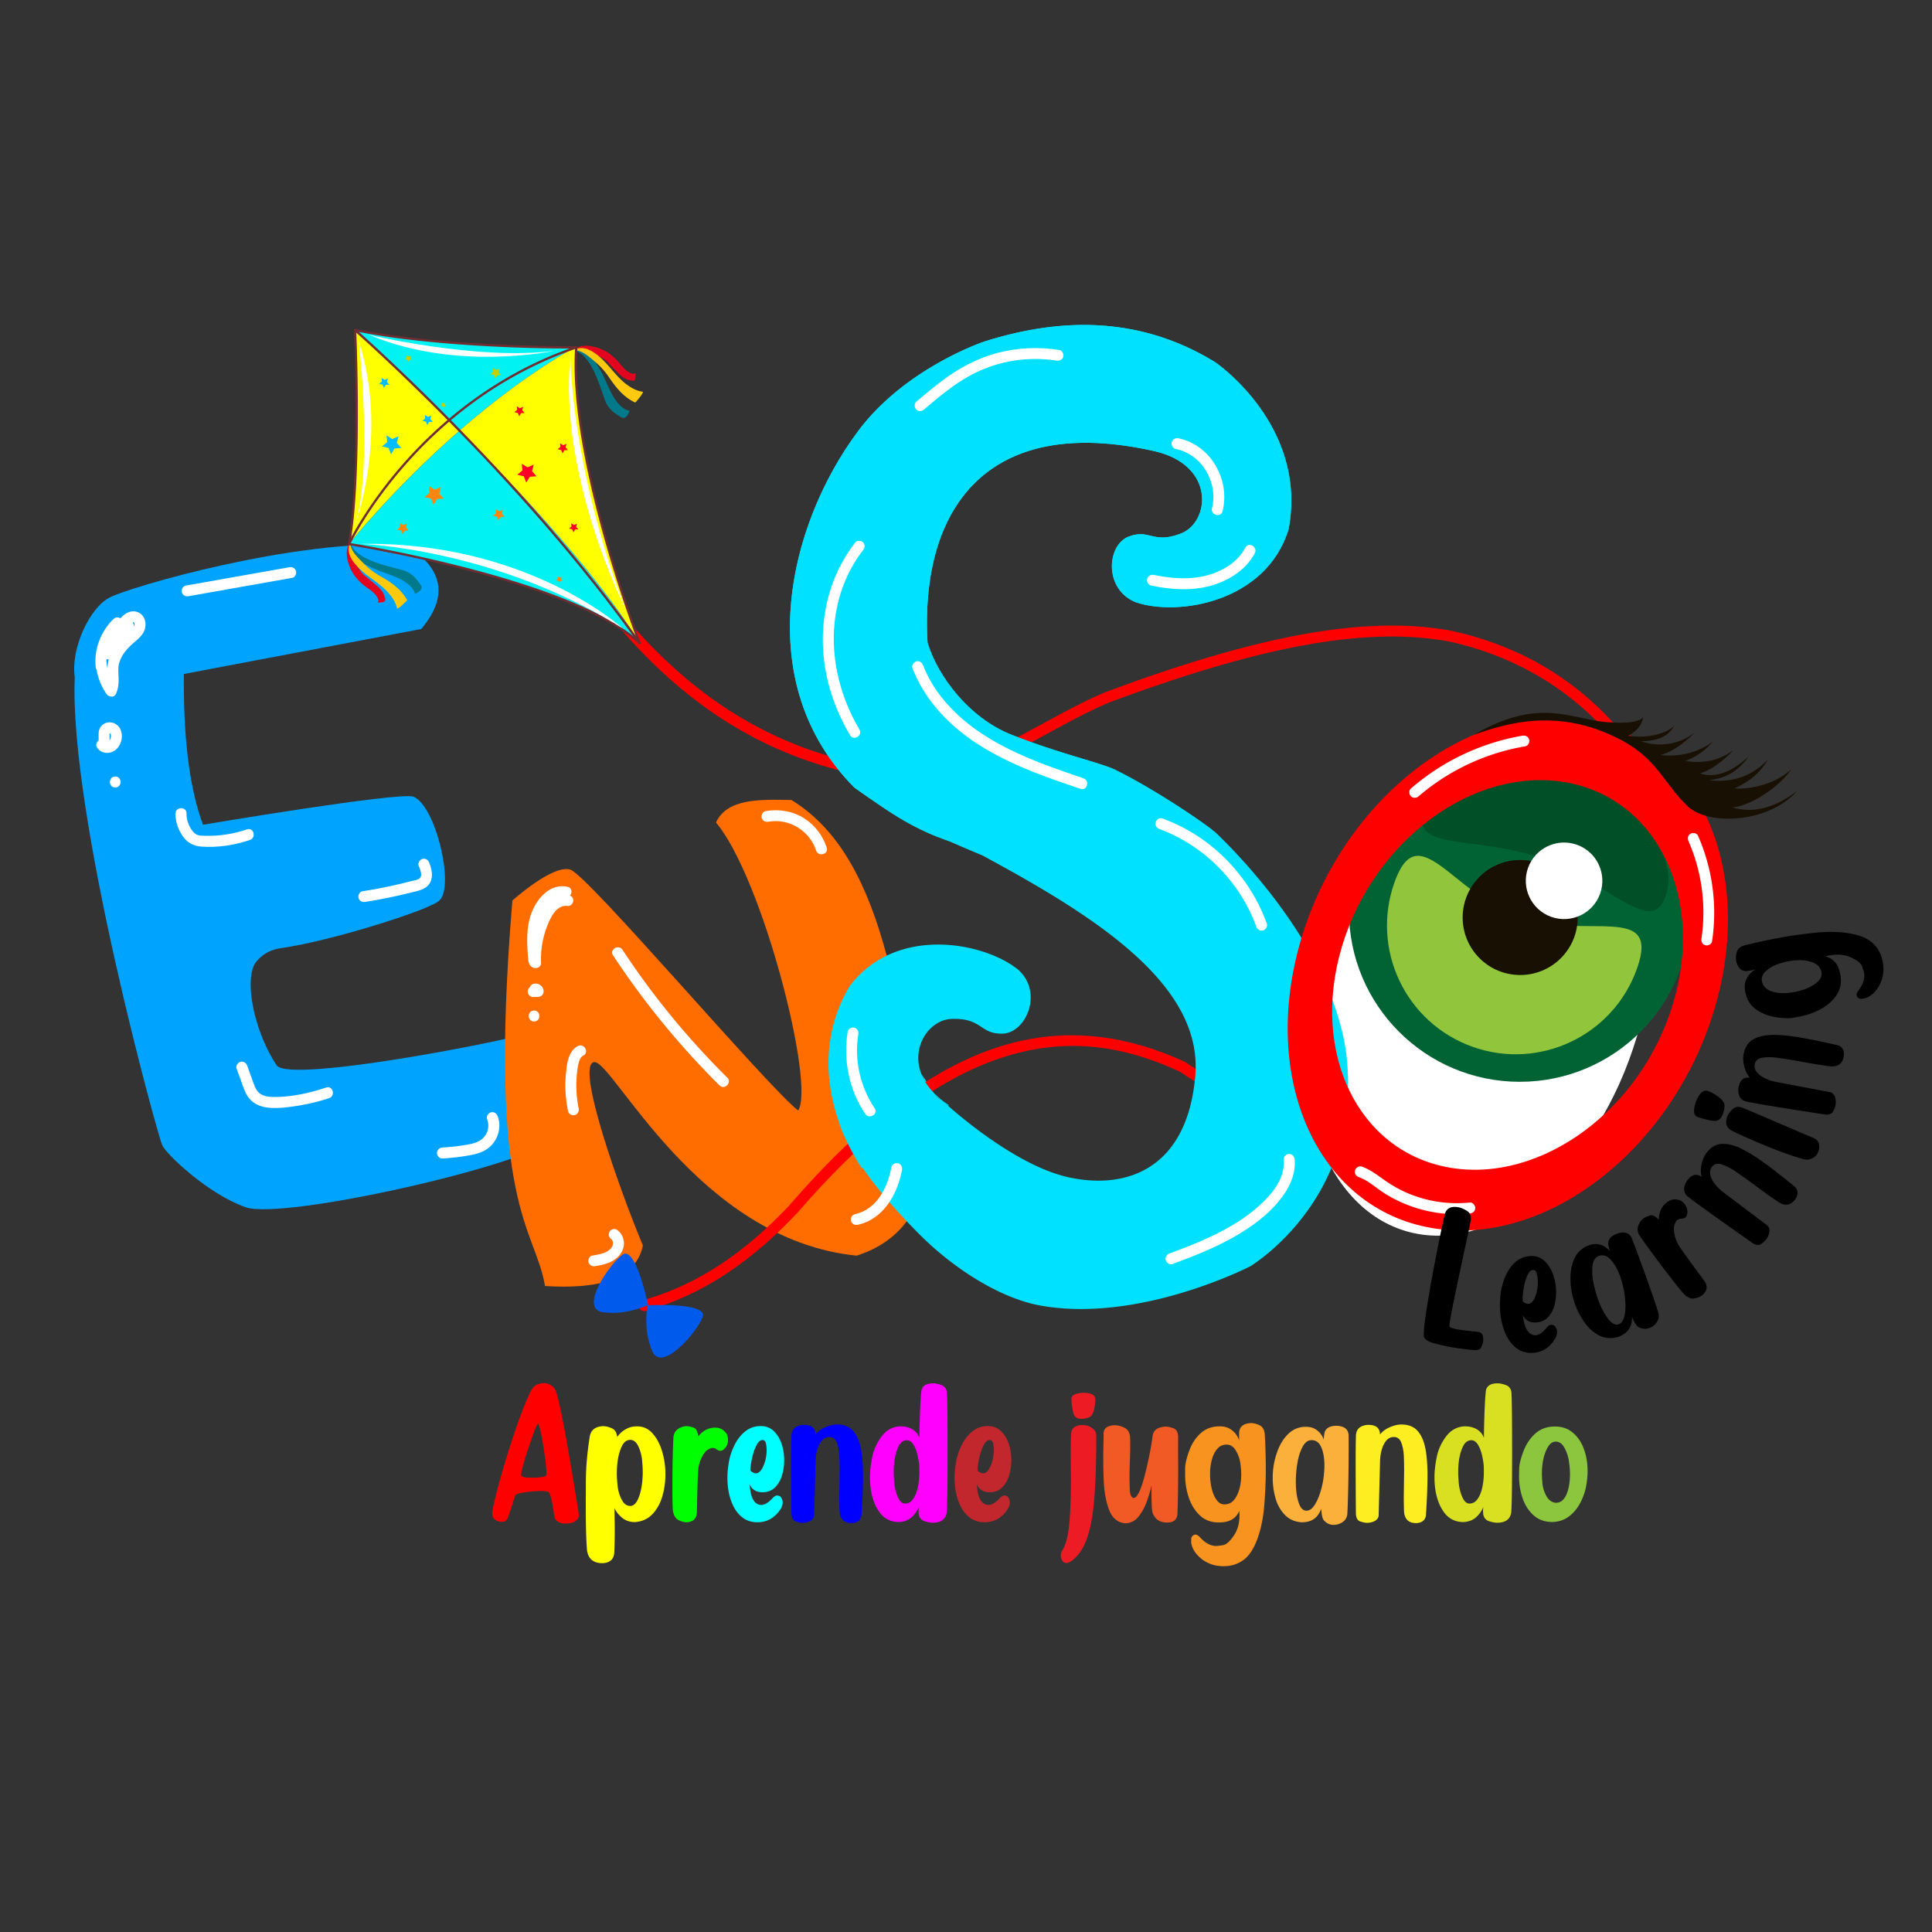 <svg xmlns="http://www.w3.org/2000/svg" viewBox="0 0 15000 15000"><rect x="0" y="0" width="15000" height="15000" fill="#333333" stroke="none"/><defs><style>.cls-1{isolation:isolate;}.cls-15,.cls-2,.cls-6,.cls-7{fill:#fff;}.cls-3{fill:#00a4ff;}.cls-4{fill:#ff6d00;}.cls-5{fill:#00e1ff;}.cls-6,.cls-7{stroke:#1d1d1b;stroke-miterlimit:10;}.cls-6{strokeWidth:4px;}.cls-8{fill:red;}.cls-9{fill:#e3051f;}.cls-10{fill:#00798a;}.cls-11{fill:#ffca0d;}.cls-12{fill:#00f2f2;}.cls-13{fill:#ff0;}.cls-14{fill:#702d31;}.cls-15,.cls-16{mix-blend-mode:screen;}.cls-16{fill:#fdffff;}.cls-17{fill:#00bdff;}.cls-18{fill:#ff0025;}.cls-19{fill:#ff8710;}.cls-20{fill:#c3d100;}.cls-21{fill:#016334;}.cls-22{fill:#004f27;}.cls-23{fill:#91c53c;}.cls-24{fill:#181003;}.cls-25{fill:#005bed;}.cls-26{fill:lime;}.cls-27{fill:aqua;}.cls-28{fill:blue;}.cls-29{fill:#f0f;}.cls-30{fill:#c1272d;}.cls-31{fill:#ed1c24;}.cls-32{fill:#f15a24;}.cls-33{fill:#f7931e;}.cls-34{fill:#fbb03b;}.cls-35{fill:#fcee21;}.cls-36{fill:#d9e021;}.cls-37{fill:#8cc63f;}</style></defs><title>VBBV</title><g class="cls-1"><g id="Capa_1" data-name="Capa 1"><ellipse class="cls-2" cx="11472.4" cy="7674.89" rx="1963.36" ry="1290.37" transform="translate(848.28 16486.69) rotate(-73.45)"/><path class="cls-3" d="M851.08,4638.92c156.78-81.35,1418.68-452.73,2297.29-410.54C3421.1,4401,3498.46,4612.1,3270.66,4883.5L1427.59,5232.89c-4.37,468.53,36.89,870.67,148.49,1170.48,0,0,1513.33-255.49,1633.43-218.37,172.52,67.69,323.19,701,200.9,806.76C3355.79,7055.32,2597,7302,2177.7,7361.92c-146.39,20.92-203.09,126.77-203.09,126.77-78.61,160.5,13.26,545.2,173.61,782.86,100.53,143.21,1878-207.33,1987.19-260.95,184.73-90.72,361.41,636.56,148.5,838.55S2198.44,9474.24,1908,9373.25s-611.38-406.74-647.48-479.33c-34.28-69-723.91-2571.35-680.23-3634.82C548.11,5035.49,694.3,4720.27,851.08,4638.92Z"/><path class="cls-4" d="M4231.5,9984.69c406.89,25,702.41-44.16,759.94-314.46-182.22-436.52-524.1-1399.77-380-1423.79s799.24,1377.94,2039.6,1502.41c332.07-105.82,488.77-344.44,550.3-655.12C6985.56,7972.17,6915.12,6679.44,6144.45,6211.2c-249.52-5.28-499.95-11.63-585.24,174.7C5922,6819.51,6329.52,8420.59,6196.86,8622,5951.09,8429.58,4564.52,6794.26,4428,6751.68s-449.85,240.08-449.85,240.08C3779.48,9384.69,4152.88,9519.56,4231.5,9984.69Z"/><path class="cls-5" d="M6575.1,8863.59c-27.25-54.16-49.08-107.3-64-158.75A1653,1653,0,0,0,6575.1,8863.59Z"/><path class="cls-5" d="M7250.36,8485.17c-46.71-48.24-78.18-98.33-97.31-148.09C7191.3,8393.27,7224.13,8447.6,7250.36,8485.17Z"/><ellipse class="cls-6" cx="11706.69" cy="6906.63" rx="1088.25" ry="1134.83"/><circle class="cls-6" cx="11320.98" cy="7072.87" r="280.61"/><circle class="cls-7" cx="11398.44" cy="7741.7" r="73.96"/><path class="cls-8" d="M5001.8,10179.3a42.64,42.64,0,0,1-11.64-83.64c414.56-118,777.87-354.11,1143.36-743.09,1077.65-1242.42,2023.2-1584.79,3064.72-1108.83a41.34,41.34,0,0,1,5.93,3.3c1097.72,732.1,2365.23,1367.9,3443.18,533.29,424-353.93,591.91-1190,397.89-1987.06-231.47-950.89-884.17-1611.36-1790.72-1812-636.5-118-1453.55,28.36-2647.88,474.87-158.82,67.94-314.38,152.58-464.87,234.44-404.9,220.29-823.57,448-1324.65,354-887.33-147.62-1591.77-602.61-2216-1431.7a42.63,42.63,0,0,1,68.11-51.29c610.28,810.53,1297.52,1255.08,2162.78,1399,472.11,88.68,859.21-122,1269.06-344.93,152.48-83,310.18-168.76,473-238.34.6-.26,1.21-.5,1.81-.73C9786,4924.09,10617.3,4776.4,11271.5,4897.68c501.8,111.06,922.94,351.08,1253.14,713.68,286.29,314.38,495,716.11,603.45,1161.75,97.54,400.77,109.57,827.38,33.85,1201.26-76.63,378.34-240.41,688.16-461.19,872.4-493.89,382.42-1049.76,498.67-1700.56,356.41-523.07-114.37-1108-395.06-1840.48-883.31C8485.77,8012.75,7540.23,7861,6196.79,9409.68c-377.63,402-753.27,645.6-1183.3,768A42.2,42.2,0,0,1,5001.8,10179.3Z"/><path class="cls-9" d="M4934.52,2899.11c0-2.86-3.67-2.58-5.29-1.39-24.56,17.79-73.62-25.89-87.56-40.77-18.29-19.59-34.26-41.21-52.64-60.61-33.17-35.21-73.17-65.43-117.94-84.35-63.14-26.62-155.33-45.76-213.49,1.27-.76.14-1.67.16-2.43.36a6.55,6.55,0,0,0-5.32,6.44c-.33.3-.62.49-1,.8s0,1.07.5.7a2.18,2.18,0,0,1,.52-.38c0,.54,0,1.13.1,1.67.3,6,9.35.8,9.2-3.84,0-.19,71.58,5.17,79.22,6.92,33.22,7.44,67.92,15.61,97.55,32.42,27.75,15.65,59,29,81,52.84s44.66,47.11,67.46,70.12c40.35,41,69.32,69.32,128.36,75.17C4938.53,2959,4934.82,2913.73,4934.52,2899.11Z"/><path class="cls-10" d="M4887.32,3192.47a2.19,2.19,0,0,0-1.4-3c-59.32-13.36-106.49-76.76-133.63-127.36-27.21-51-48.21-104.92-74.19-156.4-27-53.47-58.3-103.54-99.29-147.47-30.26-32.49-79.27-42.56-121.39-47.3a1.34,1.34,0,0,0-1.16,1c-2-.36-3.86-1-5.78-1.25-3-.46-7.69,4.88-3.6,5.77,80.41,17.33,130.72,98,164.4,166.82,34.1,69.87,57.19,144,82.92,217.1,24.43,69.43,66.91,104.17,130,139.64C4858,3259,4876.65,3217.62,4887.32,3192.47Z"/><path class="cls-11" d="M4928.23,3123.85c-89.21-43-146-115.22-200.51-195.78a588.63,588.63,0,0,0-112.8-123.68c-45.28-37.66-96-86.43-158.08-84.84a4.09,4.09,0,0,1-2.61-.7c109.22-65,233.44,78.33,297.21,152.88,9.62,11.3,19.51,22.71,29.88,34,4.25,4.95,8.66,9.9,13.23,14.72,20.19,21.38,45.68,47.55,74.32,67.2,37.36,27.84,78.5,48.37,124.3,54.55-11.9,29.48-34.64,52.18-54.44,77.12C4936.41,3122.24,4932.28,3125.82,4928.23,3123.85Z"/><path class="cls-9" d="M2991.48,4653.15c-10.31-58.52-40.89-85.16-84.8-122.18-24.74-20.94-49.72-41.83-75.15-61.86s-41.18-50.26-58.94-76.65c-19.07-28.21-29.86-62.24-39.82-94.72-2.37-7.57-13.31-78.48-13.31-78.48,4.91-.21,9.34-9.52,3.39-9.47l-1.61.05a1.77,1.77,0,0,1,.26-.6c.33-.54-.31-.83-.73-.39-.21.29-.47.65-.75,1a6.61,6.61,0,0,0-6,5.79c-.07.78-.05,1.69-.08,2.52-42.44,61.54-16.2,152,15.21,212.87,22.28,43.24,55.57,80.77,93.11,111.11,20.82,16.78,43.62,31.1,64.54,47.79,15.89,12.77,63.33,58.21,47.41,84.09-1.09,1.71-1,5.43,1.85,5.28C2950.54,4678.48,2996,4678.68,2991.48,4653.15Z"/><path class="cls-10" d="M3267.36,4542.92c-40.27-60.12-78.16-99.8-149.23-118.79-74.81-20.05-150.61-37.28-222.92-65.95-71.17-28.21-155.5-72.17-179-151-1.19-4-6.11,1-5.47,4,.45,2,1.17,3.77,1.69,5.67-.46.26-.93.76-.85,1.24,7.92,41.67,21.81,89.69,56.55,117.45,47,37.49,99.21,64.83,154.64,87.62,53.38,22,108.79,38.65,161.66,61.89,52.62,23.09,119.41,65.2,137.37,123.35a2.11,2.11,0,0,0,3,1.19C3249.06,4597,3288.92,4575.19,3267.36,4542.92Z"/><path class="cls-11" d="M3159.63,4655.64c-49.8-85.64-126.19-136.64-210.76-184.84-49.2-28-92.72-62.36-132-102.86-41-42.26-93.61-89-96.82-151.07a4.11,4.11,0,0,0-.87-2.63c-56.35,114,96.13,226.82,175.38,284.61,12,8.73,24.12,17.72,36.22,27.1q8,5.86,15.69,12.08c22.87,18.55,50.91,41.91,72.77,69,30.65,35,54.33,74.47,64,119.73,28.44-14.19,49.27-38.64,72.62-60.28C3158.61,4663.91,3161.84,4659.52,3159.63,4655.64Z"/><path class="cls-9" d="M4965.63,4993.28s-549.29-1422.8-491.49-2296.15c0,0-990.77,11.25-1717.52-134.6,0,0,50.56,1109.1-46.63,1661.27C2710,4223.8,4443.53,4495.18,4965.63,4993.28Z"/><path class="cls-12" d="M3569.19,3342.44c259.4-225.87,563.77-457.65,893.43-645.27-112.52.68-1025.13,2-1706-134.64C2756.62,2562.53,3122.68,2893.15,3569.19,3342.44Z"/><path class="cls-13" d="M3569.19,3342.44c-446.51-449.29-812.57-779.91-812.57-779.91s50.56,1109.1-46.63,1661.27C2710,4223.8,3049.28,3795.08,3569.19,3342.44Z"/><path class="cls-13" d="M4474.14,2697.13s-3.94,0-11.52,0c-329.66,187.62-634,419.4-893.43,645.27C4066.59,3843,4663.74,4490.89,4965.63,4993.28,4965.63,4993.28,4416.34,3570.48,4474.14,2697.13Z"/><path class="cls-12" d="M2710,4223.8s1733.54,271.38,2255.64,769.48c-301.89-502.39-899-1150.29-1396.44-1650.84C3049.28,3795.08,2710,4223.8,2710,4223.8Z"/><path class="cls-14" d="M4965.89,5002.21a8.76,8.76,0,0,1-6.38-2.42c-514.24-490.53-2233.59-764.49-2250.89-767.19a8.79,8.79,0,0,1-5.88-3.61,9.14,9.14,0,0,1-1.58-6.8c95.92-544.89,47-1648.13,46.54-1659.23a8.94,8.94,0,0,1,10.7-9.15c717.48,143.92,1705.74,134.41,1715.65,134.31a9.27,9.27,0,0,1,6.66,2.85,9,9,0,0,1,2.39,6.72C4426,3559.14,4968.53,4975.88,4974,4990a9.06,9.06,0,0,1-3.39,10.7A8.74,8.74,0,0,1,4965.89,5002.21ZM2720.34,4216.37c133.54,21.74,1695.75,285,2223.89,745.22-82.89-223.29-527.66-1465.47-479.6-2255.47-103.89.62-1018.41,1.85-1698.6-132.54C2771,2692,2809.35,3696.88,2720.34,4216.37Z"/><path class="cls-14" d="M2710.18,4232.74a8.39,8.39,0,0,1-3.95-.86,8.94,8.94,0,0,1-4.35-11.93c5.18-11,528.48-1107.08,1769.39-1531.27a8.93,8.93,0,0,1,5.8,16.89c-1233.51,421.71-1753.87,1511-1759,1522A9,9,0,0,1,2710.18,4232.74Z"/><path class="cls-14" d="M4965.89,5002.21a9,9,0,0,1-7.57-3.77c-916.88-1294.24-2194.84-2418-2207.59-2429.16a8.94,8.94,0,1,1,11.79-13.44C2775.34,2567.05,4054.8,3692.16,4973,4988.1a9,9,0,0,1-2.08,12.48A8.66,8.66,0,0,1,4965.89,5002.21Z"/><path class="cls-15" d="M2786,2651.23s114.29,990.78-33.71,1438.46C2752.33,4089.69,3022.46,3378.64,2786,2651.23Z"/><path class="cls-2" d="M4428.41,2764.15s2.59,850.72,424.74,1957.79C4853.15,4721.94,4335,3698.31,4428.41,2764.15Z"/><path class="cls-2" d="M2792.06,4222.86s1039.68,27.62,2043.41,656.32C4835.47,4879.18,4089.93,4198.1,2792.06,4222.86Z"/><path class="cls-16" d="M2865.2,2599.7s852.3,203.23,1441,123.27C4306.24,2723,3549.87,2888.46,2865.2,2599.7Z"/><polygon class="cls-17" points="3001.09 3380.58 3045.47 3408.53 3093.65 3387.71 3080.83 3438.66 3115.49 3478.06 3063.16 3481.57 3036.37 3526.66 3016.79 3477.97 2965.63 3466.47 3005.95 3432.8 3001.09 3380.58"/><polygon class="cls-17" points="3298.5 3221.86 3322.24 3236.79 3348.01 3225.7 3341.16 3252.89 3359.69 3273.91 3331.69 3275.86 3317.41 3299.93 3306.97 3273.91 3279.63 3267.73 3301.14 3249.77 3298.5 3221.86"/><polygon class="cls-17" points="2962.58 2934.46 2986.01 2949.41 3011.72 2938.57 3004.69 2965.52 3022.91 2986.54 2995.15 2988.19 2980.79 3012.03 2970.6 2986.18 2943.5 2979.86 2964.95 2962.15 2962.58 2934.46"/><polygon class="cls-18" points="4050.91 3600.44 4095.32 3628.39 4143.48 3607.59 4130.64 3658.47 4165.31 3697.92 4112.92 3701.45 4086.21 3746.59 4066.68 3697.85 4015.45 3686.35 4055.79 3652.74 4050.91 3600.44"/><polygon class="cls-18" points="4434.85 4062.68 4456.23 4076.08 4479.34 4066.08 4473.19 4090.51 4489.8 4109.43 4464.66 4111.17 4451.86 4132.81 4442.38 4109.45 4417.87 4103.9 4437.16 4087.75 4434.85 4062.68"/><polygon class="cls-18" points="4348.36 3441.73 4372.06 3456.66 4397.88 3445.51 4390.99 3472.76 4409.54 3493.78 4381.51 3495.74 4367.23 3519.79 4356.79 3493.78 4329.47 3487.66 4350.96 3469.64 4348.36 3441.73"/><polygon class="cls-18" points="4012.4 3154.33 4035.9 3169.28 4061.54 3158.43 4054.5 3185.34 4072.8 3206.41 4044.97 3208.07 4030.64 3231.88 4020.42 3206.03 3993.39 3199.73 4014.78 3182.03 4012.4 3154.33"/><polygon class="cls-19" points="3330.53 3773.91 3375.01 3801.85 3423.23 3781.09 3410.34 3831.98 3444.99 3871.38 3392.66 3874.89 3365.86 3920.03 3346.36 3871.28 3295.14 3859.78 3335.41 3826.18 3330.53 3773.91"/><polygon class="cls-19" points="3848.73 3953.05 3875.43 3969.76 3904.39 3957.32 3896.67 3987.88 3917.49 4011.51 3886.04 4013.62 3869.94 4040.74 3858.27 4011.52 3827.46 4004.62 3851.61 3984.39 3848.73 3953.05"/><polygon class="cls-19" points="3104.07 4060.06 3130.78 4076.81 3159.73 4064.34 3151.95 4094.88 3172.78 4118.57 3141.38 4120.64 3125.28 4147.73 3113.61 4118.53 3082.82 4111.6 3107.02 4091.42 3104.07 4060.06"/><polygon class="cls-19" points="4328.73 4475.22 4343.88 4484.67 4360.27 4477.6 4355.87 4494.95 4367.67 4508.33 4349.91 4509.59 4340.75 4524.94 4334.14 4508.37 4316.7 4504.39 4330.39 4493.01 4328.73 4475.22"/><polygon class="cls-20" points="3156.59 2759.24 3171.69 2768.77 3188.06 2761.73 3183.74 2779.05 3195.54 2792.44 3177.72 2793.67 3168.64 2808.99 3161.94 2792.46 3144.49 2788.51 3158.25 2777.05 3156.59 2759.24"/><polygon class="cls-20" points="3825.87 2857.35 3850.55 2872.92 3877.32 2861.38 3870.22 2889.66 3889.47 2911.61 3860.4 2913.53 3845.5 2938.63 3834.61 2911.55 3806.18 2905.16 3828.57 2886.46 3825.87 2857.35"/><polygon class="cls-20" points="3430.7 3124.89 3443.87 3133.15 3458.12 3126.99 3454.33 3142.03 3464.59 3153.74 3449.11 3154.79 3441.12 3168.16 3435.38 3153.7 3420.19 3150.32 3432.12 3140.36 3430.7 3124.89"/><path class="cls-5" d="M9706.7,9831.63s-856.6,442.62-1627.22,305c-309.82-55.32-667.32-281.5-932.69-545-132.68-131.84-310.55-323.41-448-522.44-47.21-68.37-89.52-137.59-123.71-205.62a1653,1653,0,0,1-64-158.75c-92.92-270.11-144-656.14,82.42-1043.87,357.43-481.31,1048.77-348.12,1314-130.48,195.13,179.73,56.19,488.93-122.19,494.52-178.38,5.41-158.07-122-395.17-114.41-170.6,5.42-319.87,211.89-237.11,426.48,19.13,49.76,50.6,99.85,97.31,148.09,23.87,34,42.31,54.32,54.84,49.92a2.43,2.43,0,0,0,.67.51,3.71,3.71,0,0,0,.85.68c4.91,4.74,23.86,22.34,53.82,48.91,147.07,129.3,562.89,471.67,932.68,554.42,458.63,102.56,925.9-69.89,987-788.31,61.26-718.42-806.82-1252.41-1655.2-1711-423.31-174-690-311.59-991.36-525.17-804.74-810-520.92-2027.31,26.23-2764.69,367.42-495.19,982.6-698.79,982.6-698.79,630.08-199.19,1231.72-182.78,1790.72,159.43,0,0,721.47,488.08,572,1295-173.3,574.06-868.88,682.71-1192.12,567.8-244.55-103.07-218.49-441.21-52.47-506.7s189.89,61.09,410.58-26.23c220.52-87.33,270.44-526.17-205.46-637.53-1310.25-297-1822.2,453.39-1764.32,1484.91,76,257.92,321.05,584.89,649.54,715.2,380,150.62,690,216.12,812.35,275,272,131.17,713,422.6,789.5,499.09,76.33,76.33,875.65,834.18,998,1690.19C10594.87,9303.44,9706.7,9831.63,9706.7,9831.63Z"/><path class="cls-5" d="M8663.38,5978.64C8541,5919.64,8231,5854.16,7851,5703.49c-328.58-130.3-573.58-457.24-649.66-715.18-57.76-1031.44,454.22-1781.92,1764.46-1484.93,475.82,111.45,425.9,550.3,205.34,637.65s-244.57-39.31-410.54,26.2-192,403.52,52.41,506.63c323.3,114.88,1018.83,6.23,1192.24-567.77,149.4-807-572.14-1295-572.14-1295-558.94-342.2-1160.64-358.63-1790.65-159.41,0,0-615.23,203.48-982.68,698.8-547,737.36-830.86,1954.72-26.21,2764.6,301.45,213.64,561.42,407.3,1013.25,484.79Z"/><path class="cls-5" d="M6698.81,9069.21l-5.41,3.89s-57.37-78.52-118.3-209.51C6609.29,8931.62,6651.6,9000.84,6698.81,9069.21Z"/><path class="cls-5" d="M7305.2,8535.09c-12.53,4.4-31-15.91-54.84-49.92A612.08,612.08,0,0,0,7305.2,8535.09Z"/><path class="cls-5" d="M7367.48,8580.11l-6.94,5.08c-30-26.57-48.91-44.17-53.82-48.91A742.27,742.27,0,0,0,7367.48,8580.11Z"/><path class="cls-21" d="M11799.55,5746.68c-732.43,0-1326.18,593.75-1326.18,1326.19s593.75,1326.18,1326.18,1326.18,1326.19-593.75,1326.19-1326.18S12532,5746.68,11799.55,5746.68Z"/><path class="cls-22" d="M12199.2,6049.62c517.71,183.88,845.68,591.18,732.54,909.72s-434.14-108.37-951.86-292.25S10943.81,6612,11057,6293.45,11681.49,5865.74,12199.2,6049.62Z"/><path class="cls-23" d="M11433.51,8127.52c-520-184.7-791.85-756-607.15-1276s445.16,83.28,965.18,268,1102.67-119.14,918,400.88S11953.52,8312.22,11433.51,8127.52Z"/><circle class="cls-24" cx="11802.62" cy="7123.43" r="446.58" transform="translate(-1580.12 10432.12) rotate(-45)"/><path class="cls-2" d="M12423.41,6938c-54.93,154.64-224.82,235.47-379.45,180.55s-235.47-224.81-180.55-379.45,224.81-235.47,379.45-180.55S12478.33,6783.35,12423.41,6938Z"/><path class="cls-8" d="M12296.84,5590.15c-885.57-151.68-1867.69,608.29-2193.62,1697.44s127.75,2095,1013.33,2246.72S12984.24,8926,13310.17,7836.88,13182.42,5741.84,12296.84,5590.15Zm693.48,2199.55c-247.28,826.34-1023.41,1397.62-1733.54,1276s-1085.33-890.12-838-1716.46,1023.42-1397.62,1733.54-1276S13237.61,6963.36,12990.32,7789.7Z"/><path class="cls-24" d="M13100.49,6257.55c163.08,158.62,636.55,130.94,851.61-116.49-146.26,113.42-320.42,182.06-501.79,128.09,159.89-15,386.67-181.69,457.39-298-91.94,96.26-295.41,162.86-441.25,149.94,67.9-30.8,183-89.29,258.68-224.34-41.44,43.58-180.78,193.33-454.12,160.89,99.84-13.69,200.15-41.62,303.51-180.82-64.32,54.75-214.86,184.27-375.5,127.19,102.7-24.42,235.61-150,256.56-178.93-99.33,74.17-221.08,107.9-370.27,82.6,136.76-52.72,189.15-125,212.49-150.41-67.41,53.92-213,127.29-406,104.71,138.68-35,269.67-178.32,269.67-178.32s-163.87,154.72-420.56,72.1c177.05-4.65,227.3-68.88,257.78-121.13-42.16,46.27-180.34,104.36-355.74,77.84,121-68.4,112.41-148.28,112.41-148.28s-3.66,64.35-279.85,42.65-525.72-198.37-1029.2,96.73c256.13-90,653.91-211.46,1133.6,38.27C12866.36,5891,12911.06,6073.32,13100.49,6257.55Z"/><path class="cls-25" d="M5032.17,10131.78s-96.47-462-197.95-391c-101.63,71.06-339.38,418-156.8,446.41C4860,10215.83,5032.17,10131.78,5032.17,10131.78Z"/><path class="cls-25" d="M5027,10134.41s471.14-25.71,428.55,90.66-316.37,435.58-391,266.44S5027,10134.41,5027,10134.41Z"/><path class="cls-2" d="M827.87,5176.15c-11.08-115.42,29.7-229.7,114.51-310.54,39.8-37.93-20.55-98.16-60.29-60.29-99,94.33-152.58,234.46-139.48,370.83,2.2,22.92,18,42.63,42.63,42.63,21.35,0,44.84-19.57,42.63-42.63Z"/><path class="cls-2" d="M1464.58,4628.91l803.89-142.54c22.69-4,35.47-31.73,29.78-52.44-6.58-23.93-29.69-33.81-52.44-29.78l-803.9,142.55c-22.68,4-35.46,31.73-29.77,52.44,6.57,23.92,29.69,33.81,52.44,29.77Z"/><path class="cls-2" d="M1362.79,6315.87c-1.59,60.22,19.54,122.48,53.14,172.2,35.8,53,83.19,80.4,147,85,126.66,9.05,257.34-10.93,377.31-51.5,51.7-17.48,29.52-99.86-22.67-82.21-101.86,34.44-207.88,51.85-315.47,50-22.63-.4-47.78.75-69.44-7-17.08-6.11-30.84-20.12-41.24-34.55-27.25-37.82-44.62-85.14-43.39-131.89,1.46-54.88-83.8-54.85-85.26,0Z"/><path class="cls-2" d="M3250.41,6720.86c9.67,25.27,35,78.28,5.69,100.08-16.29,12.14-42.49,14.9-61.62,19.89q-37.67,9.84-75.53,18.9Q2967.51,6896,2813.51,6920c-22.76,3.57-35.38,32-29.77,52.44,6.67,24.27,29.61,33.35,52.44,29.77q178.14-27.94,353.18-72c52.31-13.23,117.34-22.39,147.17-73.43,29.45-50.4,15.61-107.55-3.9-158.56-8.22-21.49-28.71-36.3-52.44-29.78-20.57,5.66-38,30.82-29.78,52.44Z"/><path class="cls-2" d="M1837,8296.51,1878.11,8410c12.18,33.64,23.5,69.13,43.11,99.32,39.82,61.29,104.1,86.55,174.67,91.82,73.53,5.49,150-5.74,222.47-17.22a1486.82,1486.82,0,0,0,236.65-58c51.81-17.23,29.61-99.6-22.66-82.21-130.48,43.4-271.9,74.47-410.07,73.21-50.57-.46-103-9.73-131-56.33-15.06-25.12-23.8-53.42-33.72-80.81l-38.34-105.9c-7.84-21.64-29-36.22-52.44-29.77-20.89,5.74-37.65,30.68-29.78,52.44Z"/><path class="cls-2" d="M3781.78,8688.8c25.28,66.9-1.46,139.38-67.44,172.82-37.91,19.21-83.44,25-124.92,31.57-51,8.06-102.43,13.13-154,16.15-23,1.35-42.63,18.63-42.63,42.63,0,22,19.53,44,42.63,42.63a1805.33,1805.33,0,0,0,183.94-20.36c53.06-8.63,108.12-19.32,154.46-48.16,85.29-53.07,126-165,90.15-259.94-8.14-21.53-28.77-36.28-52.44-29.78-20.64,5.68-38,30.79-29.77,52.44Z"/><path class="cls-2" d="M743.45,5154.6c7.89,83.78,35,163.84,83.06,233.24,16.34,23.6,59.25,31.59,73.62,0,17.92-39.43,22.36-79.9,20.75-122.88-1.41-37.49-6.1-75.71,3.21-112.55,17.48-69.2,68.08-123.28,121.22-168.1,29.43-24.83,58.72-50.22,74.35-86.36,14.3-33.06,14-72.83-3.57-104.75-19.67-35.69-59.9-52.93-99.49-45.3-42.24,8.14-74.32,41.12-99.79,73.57C860.2,4893.64,825.1,4979,802.32,5067.34L884.54,5090c9.43-42.28,18.33-86.24,40.71-123.91,15.66-26.35,42.49-54.28,74.66-58.24l-21.52-79.44c-76,44.82-131.69,112.35-164.76,193.67-8.67,21.33,9.43,46.85,29.78,52.44,24.39,6.7,43.73-8.36,52.44-29.78,24.43-60.07,70.08-110,125.57-142.71,33.68-19.87,22.47-84.85-21.51-79.44-57.83,7.12-103.51,37.35-137.55,84.21s-47.66,105.09-60,160.53c-11.89,53.32,68.45,76.07,82.22,22.67,16.48-63.9,39-125.87,74.61-181.78,15.84-24.89,34.52-53,59.32-69.77,6-4.06,13.66-9,20.62-6.75,2.45.8,5,7.21,5.7,13.55,2.36,20.56-16,40.1-32.06,54.91-22.91,21.16-47.69,40-69.61,62.26-45.11,45.87-83.68,101.33-100.4,164.15-9.84,37-10.17,74.77-8.32,112.69,1.66,34.16,6.76,73.31-7.89,105.54h73.62c-39.23-56.64-64.93-121.34-71.42-190.21-2.15-22.92-18-42.63-42.63-42.63-21.38,0-44.8,19.58-42.63,42.63Z"/><path class="cls-2" d="M753.79,5804.36c13.37,18.94,31.85,33.62,55,38.53,23.34,4.95,45.45,2.31,67.11-7.41,35-15.67,59.59-53.71,67-90.44,9.2-45.54-1.66-95.4-42.59-122.12-15.92-10.39-37.4-16.57-56.45-14.6-26.64,2.75-48.15,14.66-63.46,36.92-23.3,33.87-11.08,74.11-15.77,111.73-1.26,10.05,5.66,23.32,12.48,30.14,7.4,7.4,19.53,13,30.15,12.49,11-.5,22.46-4.12,30.14-12.49,8.16-8.89,11-18.26,12.49-30.14,2.77-22.26-1.67-44.71,1.29-66.94l-1.52,11.33a65.77,65.77,0,0,1,4.28-15.59l-4.3,10.18a50.74,50.74,0,0,1,5.46-9.12l-6.66,8.63a50.53,50.53,0,0,1,6.47-6.53l-8.63,6.67a42.1,42.1,0,0,1,9-5.26l-10.19,4.3a47.31,47.31,0,0,1,10.07-2.59l-11.34,1.52a54.76,54.76,0,0,1,12.34.12l-11.34-1.52a59.44,59.44,0,0,1,13.85,3.89l-10.18-4.3a61.06,61.06,0,0,1,11,6.35l-8.62-6.67a55.91,55.91,0,0,1,9,8.79l-6.66-8.63a68.71,68.71,0,0,1,8.46,14.74l-4.3-10.19a81,81,0,0,1,4.7,18.59l-1.52-11.34a101.3,101.3,0,0,1-.3,23.86l1.52-11.33a115.87,115.87,0,0,1-7.2,26.43l4.3-10.18a104.75,104.75,0,0,1-13.26,22.92l6.66-8.63a85.11,85.11,0,0,1-14.29,14.1l8.62-6.66a72.64,72.64,0,0,1-13.75,7.95l10.19-4.29a64.18,64.18,0,0,1-14.16,3.82l11.33-1.53a66.1,66.1,0,0,1-16.51-.06l11.34,1.52a61.33,61.33,0,0,1-14-3.93l10.19,4.3a54.6,54.6,0,0,1-10.7-6.44l8.63,6.67a49.53,49.53,0,0,1-7.44-7.74l6.66,8.63-1.05-1.49c-6.52-9.25-14.23-16.49-25.47-19.59-10.21-2.81-23.8-1.54-32.85,4.3-18.06,11.64-29,38.84-15.3,58.33Z"/><path class="cls-2" d="M894.76,6114.07c54.86,0,55-85.25,0-85.25s-55,85.25,0,85.25Z"/><path class="cls-2" d="M4406.39,6885.17c-139.88-30.07-245,98.55-285,217.22-22.24,66-28.68,136.94-28.11,206.22.31,37.56,2.69,75.06,5.43,112.51,2.42,33.06,2.8,74.38,37.92,90.68,27.47,12.76,65.63-1.86,64.14-36.81a694.15,694.15,0,0,1,45.32-279.23c26.26-68.48,72.84-174,162.3-162.09,22.87,3,42.63-21.77,42.63-42.63,0-25.56-19.7-39.58-42.63-42.63-119.18-15.87-192.32,100.73-232.25,194.62a766,766,0,0,0-60.63,332l64.15-36.81q9.89,19.62,6.72,9.3-1-4.32-.54-1.41c1.48-5.85-1.12-14.87-1.56-20.79-1.13-15.27-2.21-30.53-3.12-45.81-1.82-30.52-3-61.1-2.58-91.67.71-53.08,6.67-105.45,22.86-156.16,14.1-44.16,36.59-86.53,69.47-119.59,28.71-28.87,70.64-53.72,112.76-44.67,53.51,11.5,76.37-70.67,22.67-82.21Z"/><path class="cls-2" d="M4164.58,7721a17.7,17.7,0,0,1,3.3-.82l-11.34,1.53a18.91,18.91,0,0,1,4.32,0l-11.33-1.52a20.84,20.84,0,0,1,5.12,1.42l-10.19-4.3a22.42,22.42,0,0,1,4.62,2.74l-8.63-6.67a23,23,0,0,1,3.77,3.81l-6.67-8.62a20.57,20.57,0,0,1,2.19,3.74l-4.29-10.19a18.38,18.38,0,0,1,1.19,4.15l-1.53-11.33a18.07,18.07,0,0,1,.16,2.44l42.63-42.63-38.11.95a43.85,43.85,0,0,0-42.63,42.63l1.53,11.34a42.58,42.58,0,0,0,11,18.81l8.63,6.66a42.35,42.35,0,0,0,21.51,5.82l38.11-.95a47.53,47.53,0,0,0,30.14-12.49l6.67-8.63a42.55,42.55,0,0,0,5.82-21.51,22,22,0,0,0-.16-2.44c-.49-4.35-.76-9-1.91-13.22a19.53,19.53,0,0,0-.8-2.26c-1.59-4-3-8.17-5.16-11.91-5.34-9.36-12.33-15.49-21-21.56a25.54,25.54,0,0,0-4-2.3c-3.64-1.66-9.59-4.7-14.36-5.56-10.41-1.9-20.94-2.95-31.23.67a41,41,0,0,0-30.54,35.44,32.36,32.36,0,0,0,.77,17l4.29,10.18a42.79,42.79,0,0,0,15.3,15.29l10.18,4.3a43,43,0,0,0,22.67,0Z"/><path class="cls-2" d="M4146.33,7930.94c54.86,0,54.95-85.26,0-85.26s-54.95,85.26,0,85.26Z"/><path class="cls-2" d="M4759.57,7417.51a6349.66,6349.66,0,0,0,627.37,802.63q97.25,105.65,199.29,206.71c39,38.68,99.32-21.58,60.29-60.29-237.13-235.18-455.83-488.94-652.11-759.19q-83.25-114.6-161.22-232.89c-30.09-45.6-104-2.94-73.62,43Z"/><path class="cls-2" d="M5966.32,6379.63c160.2-28,319.78,70,370,223.79,16.95,51.93,99.31,29.7,82.21-22.67-30.46-93.3-91.49-174.08-174.44-227-89.07-56.84-197.18-74.39-300.42-56.31-22.7,4-35.46,31.76-29.78,52.44,6.59,24,29.68,33.76,52.44,29.77Z"/><path class="cls-2" d="M6920.79,9061.76c-29.54,158.25-112.22,328-283.83,365.3-22.5,4.89-35.63,31.11-29.77,52.44,6.39,23.24,29.87,34.68,52.44,29.77,199.76-43.41,308.53-238.2,343.37-424.84,4.22-22.61-6.26-46-29.77-52.44-20.77-5.71-48.2,7-52.44,29.77Z"/><path class="cls-2" d="M4485.88,8121.86c-76.14,40.6-84.9,142.07-92.23,218.26-9.24,96.09-2.56,193,16.92,287.5,4.66,22.56,31.29,35.59,52.44,29.78,23.43-6.44,34.44-29.82,29.78-52.44a886.54,886.54,0,0,1-15.9-240.42c2.53-36.56,6.52-73.73,15.43-109.35,5.94-23.71,13.93-47.63,36.59-59.71,48.44-25.83,5.42-99.46-43-73.62Z"/><path class="cls-2" d="M4747.42,9621.78c-12.52-9,6.9,5,5.52,6.35q-5.73-7.6-1.83-2l1.45,2.32c.18.29,3.94,7.25,3.87,7.28q-3.61-9-1.16-2.51l.88,2.63c.84,2.66,1.56,5.36,2.16,8.08,2.32,10.65-.72.11.2-.26-.25.1.43,7.25.44,8.44,0,2.83-.23,5.63-.3,8.45-.21,9.09,2.12-8.33,0-.19-1.3,4.92-1.88,12.17-4.9,16.38,6-8.34.47-1.65-.94,1s-3,5.34-4.71,7.92q-1.68,2.58-3.48,5.06l2.93-3.73c-1.51,2.94-4.85,5.73-7.11,8.12-4.31,4.55-9,8.52-13.67,12.66q-3.61,2.94,2.47-1.87-1.89,1.41-3.82,2.73-3.85,2.68-7.85,5.15a180.51,180.51,0,0,1-16.43,9c-1,.48-10.91,4.7-6,2.77,4.72-1.85-5.86,2.09-7,2.5-28.77,10.12-59,15.06-89,20-22.08,3.61-36.34,32.16-29.78,52.44,7.74,23.91,28.79,33.64,52.44,29.78,71.39-11.67,144.8-29.57,191.26-89.7,21.17-27.4,33.74-61.9,30.72-96.85-3.4-39.39-21.1-72.38-53.31-95.5-18.18-13-48.26-3.77-58.33,15.29-11.64,22-4.11,44.41,15.29,58.33Z"/><path class="cls-2" d="M7084.33,5187.24c73.05,190,201.43,352.19,357.8,481.06,172.58,142.23,372.7,242.43,579.57,324.67,120.82,48,243.95,89.91,367,131.72,52.07,17.68,74.42-64.64,22.67-82.22-392.63-133.36-808.57-277.43-1083-606.23-67.61-81-123.94-173.07-161.84-271.66-8.26-21.48-28.68-36.31-52.44-29.78-20.54,5.65-38.08,30.83-29.78,52.44Z"/><path class="cls-2" d="M6640.78,4211.22c-259,330.58-312.93,775-187.61,1170.5,36,113.67,85.52,223.13,146,325.83,27.84,47.23,101.57,4.38,73.62-43-198.42-336.65-264.83-748.14-125-1119.19,36.86-97.79,88.71-191.5,153.2-273.81,14.18-18.11,17.66-42.63,0-60.29-14.76-14.76-46-18.23-60.29,0Z"/><path class="cls-2" d="M9668.5,4252.2c-58.84,111.72-174.32,181.4-293.26,213.82-136.12,37.1-279.68,26.52-416.3-2.27-22.51-4.75-46.08,6.62-52.44,29.77-5.82,21.18,7.14,47.67,29.78,52.44,153.83,32.42,315.52,43.82,468.48.37,136.62-38.81,269.71-122.65,337.36-251.1,25.54-48.51-48-91.65-73.62-43Z"/><path class="cls-2" d="M9127.2,3485.42c204.71,41.74,332.58,260.12,282.68,460.53-13.25,53.25,69,76,82.22,22.67,60.47-242.86-91.49-514.29-342.24-565.41-22.54-4.6-46.05,6.52-52.44,29.77-5.79,21.07,7.11,47.82,29.78,52.44Z"/><path class="cls-2" d="M7174.24,3179.34c114.82-97.48,230.68-195.5,363.92-267.27,127.71-68.79,270.83-110.53,415.45-121.68,82.82-6.38,166.63-3.79,248.67,9.38,22.71,3.65,45.87-5.86,52.44-29.77,5.58-20.31-6.91-48.77-29.77-52.44-157.71-25.32-318.74-19-473.64,20.7-154.48,39.61-295.38,113.26-423.25,207.61-73.91,54.53-144.12,113.77-214.11,173.19-17.56,14.91-15.35,44.94,0,60.28,17.4,17.4,42.68,14.95,60.29,0Z"/><path class="cls-2" d="M13109.82,6531.64c103,234.93,138.4,500.86,100.34,754.54-3.41,22.74,5.71,45.83,29.78,52.44,20.12,5.53,49-6.87,52.44-29.77a1489.34,1489.34,0,0,0-108.94-820.24c-9.24-21.09-40.09-26-58.33-15.29-21.75,12.72-24.57,37.15-15.29,58.32Z"/><path class="cls-2" d="M10550.3,9139.48c72.3,25.48,130.2,81.28,193.8,122.22,65.61,42.24,136.39,76.33,209.7,102.92,145.41,52.73,303.49,72.63,457.37,57.1,22.91-2.31,42.63-17.93,42.63-42.63,0-21.26-19.58-45-42.63-42.63a983.76,983.76,0,0,1-441.46-56.53c-68.46-25.38-133.83-59.3-194.62-99.72-66.33-44.11-125.88-96.07-202.13-122.94-21.71-7.66-46.64,8.68-52.44,29.77-6.47,23.54,8,44.76,29.78,52.44Z"/><path class="cls-2" d="M11014.67,6182c181.29-155.9,396-272.5,625.08-340.64a1754.22,1754.22,0,0,1,202.54-47.19c22.7-3.9,35.44-31.81,29.77-52.44-6.6-24-29.67-33.69-52.44-29.77a1789.29,1789.29,0,0,0-694.24,279,1849.42,1849.42,0,0,0-171,130.8c-17.47,15-15.42,44.87,0,60.29,17.31,17.31,42.77,15.05,60.28,0Z"/><path class="cls-2" d="M9002.19,6436.68c269,98.91,500.21,294.5,647.6,539.75a1227.44,1227.44,0,0,1,103.63,217.63c7.77,21.66,29,36.21,52.44,29.78,20.94-5.76,37.59-30.67,29.78-52.44-104.46-291.18-309.79-541.53-573.64-702.92-75-45.87-154.65-83.69-237.14-114-21.61-7.95-46.7,8.89-52.44,29.77-6.54,23.79,8.08,44.47,29.77,52.44Z"/><path class="cls-2" d="M9966.58,9002c14,158.55-107.33,289.39-219.73,384.51-122.87,104-267.18,180.6-413.9,245.11-82.93,36.46-167.63,68.74-252.53,100.27-21.57,8-36.25,28.86-29.77,52.44,5.7,20.74,30.74,37.83,52.44,29.77,161.84-60.09,323.68-123.56,474.3-208.67,147.67-83.45,292.92-190.5,390.74-331.15,55-79.14,92.31-174.61,83.71-272.28-2-22.93-18.15-42.63-42.63-42.63-21.49,0-44.66,19.56-42.63,42.63Z"/><path class="cls-2" d="M6581.61,8009.12c-36.5,221.18,10.45,451.9,135.63,638.64,30.4,45.35,104.28,2.72,73.62-43-111.8-166.78-159.84-374.21-127-572.95,3.74-22.69-5.94-45.89-29.78-52.44-20.39-5.6-48.67,6.93-52.44,29.78Z"/><path d="M11249.51,10456.16q-49.52-9.39-115.47-27.07t-78.62-49.54q-10.59-75.69,82.68-567,49.16-258.81,80.13-389.22,21.51-65.88,106.49-49.77,28.75,5.48,63.8,27.23t30.81,69.55l-3.12,20q-11.73,61.84-51.1,240l-52.08,245q-27.09,128.19-47.62,236.26-13.36,70.4-12,85.38,3,13.11,57.92,23.51,38.79,7.4,108.25,13.93,40.81,4.07,65,7.92,25.16,6.27,29.91,39.57a114.3,114.3,0,0,1-.59,39.68q-2.56,13.47-12.7,35.87t-41.73,24.49q-37.35-.45-129.94-12.87Q11289,10463.66,11249.51,10456.16Z"/><path d="M11902.16,10503.51q-72,4.41-124.14-33.39t-83.4-103.3q-41.34-84.53-48.19-197.18-3.27-53.44,3.88-120.59t36-136q28.88-68.86,77.71-112.8t118.15-48.18q59.13-3.61,101.53,31.51t67,92.34q25.6,61.51,29.91,132.32a403.72,403.72,0,0,1-9.84,118.06q-13.56,57.34-49,97.25t-92.52,43.35q-36.72,2.25-58.52-8.4t-32.51-24.11q-10.71-13.48-14.67-22.68,12.84,121.05,67,148.17a61.62,61.62,0,0,0,31.81,6.78q40.76-2.49,87.07-59.71,17.16-20.61,33.47-21.62,4.08-.27,16.54,2.62t23.38,25.39a62.84,62.84,0,0,1,6.23,23.55q2.31,38.31-35.67,86.29Q11994.6,10497.87,11902.16,10503.51Zm-36.2-380.63q34.67-2.08,55.9-62.14t17.18-126.48a248.34,248.34,0,0,0-8.44-48.79q-7.09-26.37-28.81-25.06t-37.4,30.19q-15.61,28.88-25.74,69.72a545.79,545.79,0,0,0-13.87,80.25q-4,35.74-2.5,59.6l.26,4.33Q11846.93,10124.06,11866,10122.88Z"/><path d="M12805.91,10310.29q-43.35,16.26-86.54-7.74-23.93-17.29-47.31-75.79-2.48,30.33-5.41,43.78-15.14,76-99.93,107.81l-3.81,1.43q-77.94,23-145.06-10.56t-113.44-98.9q-46.3-65.34-72.73-135.81-38.66-103-38.62-209.67-.52-88.65,33.07-158.08t107.57-97.15q40.17-15.06,72.79-9.53t56.37,21.38q23.76,15.87,36.87,33.34a311.08,311.08,0,0,1-13.57-57.53q-1.6-52.72,69.19-79.27a139.94,139.94,0,0,1,48.3-8.82q44.48.3,64.07,40.88,14.1,35.7,31.64,82.45,62,165.34,119.66,330.74,38.59,110.76,56,166.84,12,41.85-10.67,74.32T12805.91,10310.29Zm-237.79-29.09q31.21-11.72,42.94-59t7.93-112.72q-3.8-65.41-16.67-118.18t-25.59-86.64q-36.84-98.25-87.26-139.65-36.3-28.91-77.73-13.36-40.81,15.3-47.58,77.74t8.38,134.83q15.13,72.42,37.75,132.69,36.58,97.59,83.18,152Q12532.41,10294.6,12568.12,10281.2Z"/><path d="M13214.64,10057.22q-19.95,15.39-58.1,23.32t-80.18-31q-29.3-31.29-117.66-145.95-135.18-175.41-229-310.52-27.48-44.58-4.62-89.64,13.09-26.55,34.67-43.16,14.56-11.22,46.8-22.37t72.35,32q1.73-88.12,62.66-135.1,48-37,105.06-14.27a102.35,102.35,0,0,1,32.19,27.28q31.38,40.71,18.5,85.34-3.77,13-12.94,20-10.23,7.91-29.24,8.37t-31.92,10.44q-11.86,9.15-21.91,35.16t0,78.11q10,52.11,43.59,101.18,45.24,66.53,189.92,262,29,44.34,4.42,81.58A103.7,103.7,0,0,1,13214.64,10057.22Z"/><path d="M13938.62,9310.65q-50.36,70.32-127.67,24.18-50-33.3-97.74-67.41l-163.77-120.56q-38.27-27.37-87.43-60t-97.69-46.91q-48.57-14.22-73.52,20.66-20.61,28.83-11.23,64.81t38.05,71.19a351.49,351.49,0,0,0,63.58,61l339.16,256.1q26.43,24,13.25,67.25a131.82,131.82,0,0,1-19.06,39.1q-12.72,17.75-40.35,37.71t-70.82-9.23q-197.19-138.58-317.81-224.92-132.43-94.77-182-133.62-38.84-35.29-24.41-82.78a126.47,126.47,0,0,1,18.87-40.08q52.31-73.11,113.93-29.84-12.81-44.34-1.33-96.4t34.44-84.21q49.53-69.22,118.16-75t155.24,36.14q76.6,37.24,167.82,102.51,100.07,71.61,247.7,192.34,31.54,29.27,18.77,69.52A101.86,101.86,0,0,1,13938.62,9310.65Z"/><path d="M13375.21,8653.27q-15.54,37.77-42.33,45.93-17.23,7.66-67.6-3.1t-92.12-27.15q-26.56-15.3-18.9-64.44a247,247,0,0,1,15.27-56.28q26.13-63.63,60.32-78.3,15.1-6.3,39.2,3.59t60.3,33.21q36.18,23.33,53.87,52.67,8.88,18.36,3.68,50.09A191.15,191.15,0,0,1,13375.21,8653.27Zm742,286.93q-.51,1.27-7.58,17.49t-37.4,34q-30.35,17.7-70.84,7.71-130.21-37.24-276.16-97.19Q13531,8822.52,13442,8776.38q-60.41-35.82-29.63-110.79,10.36-25.17,37.65-52.64t68.63-15.63q17.64,6.54,52.47,20.8t112.62,47.74q351.84,151,394,168.35,36.15,14.87,43.86,45.61A94.48,94.48,0,0,1,14117.17,8940.2Z"/><path d="M14315.05,8200.81q-13.95,85.35-103.73,78.28-59.59-7.67-117.45-17.1l-200.28-35.47q-46.41-7.59-105-15.07t-108.37,1.28q-49.83,8.78-56.75,51.09-5.7,35,18.68,63.08t65.66,47a350.82,350.82,0,0,0,84,26.48l417.52,79.21q34.35,9.75,41.72,54.42a131.54,131.54,0,0,1,.21,43.5q-3.51,21.5-19.43,51.67t-67.57,23.13q-238.17-36.83-384.59-60.72-160.74-26.25-222.41-39.08-50.46-14.46-58.58-63.38a125.94,125.94,0,0,1-.83-44.29q14.46-88.72,88.85-77.27-31.07-34.05-43.89-85.82t-6.46-90.74q13.71-84,72.7-119.57t155.17-36.43q85.14-.57,195.86,17.52,121.44,19.83,307.29,62.59,41.28,12.24,47.66,54A101.91,101.91,0,0,1,14315.05,8200.81Z"/><path d="M14617.18,7465.91q10.83,58.23,1.6,105.66t-29.89,82.78q-20.68,35.37-44.48,57.78-36.54,33.12-70.68,39.45c-1.42.27-8.36,1.31-20.77,3.16s-23.38-3-32.91-14.67a24.35,24.35,0,0,1-5-10.85q-3-16.05,14-39.32,55.56-73.33,43.63-137.62-1.6-8.69-15.24-48.42t-95.05-73.75q-68.67-28.8-158.3-12.14c-10.92,2-22,4.55-33.2,7.55a153.76,153.76,0,0,1,48.67,20.37q23.39,14.74,41.6,43.55t27.44,78.35q16,86.37-27,153.58t-120.76,110.76q-77.65,43.48-169.47,60.56l-49.81,9.24q-48.37,9-137.51-5.26t-153.75-62.86q-64.6-48.62-80.88-136.3-9-48.21,4.74-83.31t36.12-57.27q22.38-22.16,41.43-30.56l-16.23,3.72q-42.72,7.92-54.92,9.51-47,.45-68.3-42.72a137.52,137.52,0,0,1-12.78-37.1q-5-26.77,4-65.52t59.83-54.4q147.93-35.79,271.75-58.79,124.51-23.13,275-39t272.21,5.18q121.66,21,180.41,77.64T14617.18,7465.91Zm-475.59,82.79q-9.69-52.23-62.39-74.29-78.17-32.55-193.45-11.15-32.73,6.08-82,22.15T13713,7537.6q-41.47,36.12-33.42,79.65,8.22,44.16,46.93,66.4t92,25.85a432,432,0,0,0,108.09-6.56q64.77-12,114.27-34.76t78.43-53.33Q14148.19,7584.19,14141.59,7548.7Z"/><path class="cls-8" d="M4393.64,11828.92q-76.52,0-89.37-54-23-167.66-44.68-190-14.22-8.62-60.26-8.63-61.62,0-129.32,10.79-56.88,8.64-69.06,21.59-1.36,2.88-21.67,64.76-24.37,80.59-38.6,115.14-12.85,24.47-29.1,25.54c-10.83.72-16.94,1.08-18.29,1.08q-27.76,0-51.46-18-20.31-17.27-20.3-48.93l.67-12.23q17.6-100,70.41-285.32t116.8-370.59q64-185.28,115.44-286,22.33-38.13,50.78-46.77t44.68-8.64a110.17,110.17,0,0,1,44,9.36q37.91,15.84,54.17,59,39.26,125.22,120.51,612.38,54.84,328.84,54.85,342.52,0,38.16-40.62,55.41A157.48,157.48,0,0,1,4393.64,11828.92Zm-255.25-356.19a440.08,440.08,0,0,0,64.32-4.32q29.1-4.32,36.56-11.52,3.38-5,3.38-23,0-49.65-21-184.21-29.11-187.83-44.69-195-13.55,3.6-73.79,187.09-56.88,171.27-56.88,211.56,0,19.43,80.57,19.43Z"/><path class="cls-13" d="M4676,12136.19q-103.59,0-118.49-100-9.48-114.41-9.47-336,0-38.87.67-201.13t31.15-352.24q12.85-52.51,62.29-67.64a141.5,141.5,0,0,1,42-6.48q27.75,0,65,15.84t42.66,68.36q10.82-16.55,31.48-35.62t51.46-33.1q30.79-14,72.78-14,69.06,0,117.47,53.25t74.14,136a614.22,614.22,0,0,1,27.08,182q0,91.4-24.71,174.5t-77.86,137.8q-53.16,54.69-135.75,59.73-58.24,0-99.53-34.9t-57.56-74.48l.68,69.08q1.35,53.26,1.37,105.06,0,92.83-4.08,179.18-6.76,54-54.84,69.08A130.18,130.18,0,0,1,4676,12136.19Zm222.08-444q35.19-5,57.54-57.57,34.55-82.74,34.54-209.4,0-34.53-5.08-88.87a328.72,328.72,0,0,0-28.43-105.77q-23.37-51.45-64-51.46-41.31,0-66.35,53.25-37.24,80.61-37.24,208.68,0,38.86,6.09,96.07a297.5,297.5,0,0,0,32.51,107.58q25,47.49,67,47.49Z"/><path class="cls-26" d="M5328.66,11818.85q-25,0-59.92-16.91t-44.35-73q-4.05-42.45-4.06-186.37,0-220.2,8.13-383.55,5.4-51.81,50.77-73.39,26.42-13,53.49-13,18.3,0,50.45,10.8t37.57,69.08q54.86-68.35,131.36-68.36,60.24,0,91.4,52.53a101.69,101.69,0,0,1,8.8,41q0,51.1-37.24,78.44-10.83,7.94-22.35,7.92-12.87,0-28.1-11.16t-31.48-11.15q-14.9,0-38.58,14.39t-47.4,61.53q-23.71,47.13-27.08,106.13-4.76,79.88-9.48,321.66-4.07,52.53-46,66.92A103.21,103.21,0,0,1,5328.66,11818.85Z"/><path class="cls-27" d="M5881.15,11818.85q-71.77,0-121.2-40.66t-76.5-107.58q-35.91-86.34-35.89-198.61,0-53.24,11.18-119.45t44-132.76q32.82-66.56,83.94-107.22t120.18-40.65q58.92,0,98.86,37.42t60.93,95.7q21.67,62.61,21.67,133.12a402.06,402.06,0,0,1-16.92,116.58q-17,56.13-54.51,93.54t-94.45,37.42q-36.57,0-57.56-11.87t-30.8-25.91q-9.83-14-13.21-23.38,5.43,120.88,57.56,151.11a61.16,61.16,0,0,0,31.14,8.64q40.64,0,90.05-54,18.28-19.42,34.54-19.43,4,0,16.24,3.61t21.67,26.62a61.83,61.83,0,0,1,4.74,23.75q0,38.15-40.62,83.47Q5973.23,11818.86,5881.15,11818.85Zm-12.87-379.94q34.53,0,59.25-58.29t24.71-124.49a247,247,0,0,0-5.42-48.93q-5.41-26.62-27.08-26.63t-38.93,27.71q-17.27,27.7-29.79,67.64a544.23,544.23,0,0,0-18.62,78.79q-6.09,35.28-6.09,59v4.32Q5849.32,11438.91,5868.28,11438.91Z"/><path class="cls-28" d="M6611.69,11825.32q-86,0-93.42-89.22-2-59.73-2-118l2.7-202.2q0-46.77-2-105.42t-18.62-106.14q-16.6-47.49-59.24-47.49-35.22,0-58.91,28.42t-35.54,72a349.55,349.55,0,0,0-12.53,86.71l-10.83,422.4q-4.07,35.26-46.72,49.65a130.91,130.91,0,0,1-42.65,7.2q-21.69,0-53.83-10.8t-33.52-62.6q-2-239.62-2-387.14,0-161.91,2.71-224.51,6.09-51.81,52.81-67.64a125.46,125.46,0,0,1,43.33-7.92q89.37,0,90.06,74.84,28.43-36,77.18-56.85t88-20.87q84.61,0,129,52.17t60.6,146.44q14.22,83.47,14.22,195,0,122.34-12.18,311.58-5.43,42.47-45.37,55.41A100.91,100.91,0,0,1,6611.69,11825.32Z"/><path class="cls-29" d="M7240.69,11822.44q-24.39,0-61.28-11.51t-45.7-51.09a238.25,238.25,0,0,1-2-30.22A163,163,0,0,1,7133,11708v-6.47q-16.94,43.17-55.18,78.07t-101.22,37.78q-94.12-2.16-147.6-75.56-74.49-102.17-74.48-274.88,0-64,16.93-151.48t72.78-162.26q55.86-74.83,143.88-79.16,37.9,0,64.32,9t43.33,22.3q16.92,13.33,26.4,27t12.88,23l3.38,9.35q0-32.37,1.69-103.62t5.08-146.44q3.38-75.18,8.8-118.37,10.81-56.11,90-56.13,27.75,0,64.32,13.32t43.33,54.33q5.41,64.75,5.42,464.85,0,399.38-6.77,471.33Q7337.5,11822.46,7240.69,11822.44Zm-214-149q38.6,0,63.31-36t36.22-90.31a545.64,545.64,0,0,0,11.51-113.33v-36q0-33.09-11.51-88.51t-33.17-91.39q-21.69-36-52.14-36-42,0-65.68,49.65-36.56,76.29-36.55,198.61,0,35.26,5.07,88.87a343.58,343.58,0,0,0,26.74,104Q6992.21,11673.49,7026.73,11673.49Z"/><path class="cls-30" d="M7644.89,11818.85q-71.78,0-121.2-40.66t-76.5-107.58q-35.91-86.34-35.89-198.61,0-53.24,11.18-119.45t44-132.76q32.82-66.56,83.94-107.22t120.18-40.65q58.91,0,98.85,37.42t60.94,95.7q21.68,62.61,21.67,133.12a402.06,402.06,0,0,1-16.92,116.58q-16.95,56.13-54.51,93.54t-94.45,37.42q-36.57,0-57.56-11.87t-30.8-25.91q-9.83-14-13.21-23.38,5.43,120.88,57.56,151.11a61.16,61.16,0,0,0,31.14,8.64q40.64,0,90.05-54,18.29-19.42,34.54-19.43,4,0,16.24,3.61t21.67,26.62a61.83,61.83,0,0,1,4.74,23.75q0,38.15-40.62,83.47Q7737,11818.86,7644.89,11818.85ZM7632,11438.91q34.53,0,59.24-58.29t24.72-124.49a247,247,0,0,0-5.42-48.93q-5.43-26.62-27.09-26.63t-38.92,27.71q-17.27,27.7-29.79,67.64a544.23,544.23,0,0,0-18.62,78.79q-6.09,35.28-6.09,59v4.32Q7613.06,11438.91,7632,11438.91Z"/><path class="cls-31" d="M8280,12134.75q-33.85,0-42.66-45.34a90,90,0,0,1-1.35-15.11,62.7,62.7,0,0,1,10.16-34.54q35.2-54,50.1-161.19,18.29-137.43,18.28-389.29l-.68-110.82-.68-92.11q0-87.78,2.71-157.59,3.39-36.69,32.51-52.53a116.07,116.07,0,0,1,52.81-12.23q6.75,0,29.45,2.52t51.79,23.75q29.1,21.22,29.11,57.2,0,290.73-15.23,483.92t-56.2,310.15q-41,116.92-117.47,175.22Q8298.26,12134.73,8280,12134.75Zm116.46-1119q-35.22,0-50.11-19.43-11.52-10.8-19.29-55.41a542.52,542.52,0,0,1-8.47-84.19q3.38-26.61,44.69-36.7a204.68,204.68,0,0,1,50.1-6.48q58.23,0,80.57,22.31,10.16,10.8,10.16,33.82,0,22.32-6.77,59.73t-23.7,61.88q-12.2,13-38.6,19.43A160.32,160.32,0,0,1,8396.43,11015.79Z"/><path class="cls-32" d="M8739,11826.76q-90-6.48-127.28-102.54t-42.66-233.5q-3.39-82.74-3.38-162.63,0-54,1.35-106.5t1.36-97.86q4.05-42.47,52.81-54a136.34,136.34,0,0,1,33.85-4.32q31.82,0,72.44,18t46.72,73.4q.68,31.67.68,65.48,0,59.73-2.71,126.29t-2.71,122.69q0,37.42,2.38,95t29.45,64q45.35-1.42,95.46-211.56,36.55-151.11,53.49-278.47,8.79-42.45,56.2-56.85a145.18,145.18,0,0,1,44.68-7.2q24.38,0,58.91,12.6t37.24,63.68q-.69,36-.68,126.65l.68,117.29q0,223.8-6.1,363.39-7.47,61.17-79.22,61.17-90.72,0-115.09-83.47-6.78-37.41-6.77-158.31,0-26.62.67-48.22-10.17,48.94-33.85,118t-64.66,122.34Q8801.29,11824.61,8739,11826.76Z"/><path class="cls-33" d="M9501.39,12159.94q-58.9,0-103.59-17.63t-75.49-44.26q-30.82-26.62-48.42-54-25.72-41.75-25.72-76.27c0-1.44.22-8.41.68-20.87s7.21-22.31,20.3-29.51a24.2,24.2,0,0,1,11.52-2.87q16.25,0,35.88,20.86,61.61,67.64,126.61,67.64,8.79,0,50.1-6.11t89.38-79.52q40.62-61.89,40.61-152.55,0-16.54-1.35-33.82a153.13,153.13,0,0,1-28.77,43.89q-18.63,20.16-50.11,32.74t-81.58,12.6q-87.35,0-145.23-54.33t-86.32-138.16q-28.44-83.82-28.44-176.66v-50.37q0-48.93,30.13-133.48t89.37-138.88q59.25-54.34,147.94-54.34,48.75,0,80.57,19.79t49.43,45.69q17.6,25.92,22.33,46.06l-.67-16.55q0-43.17.67-55.41,8.15-46,54.18-59a136.52,136.52,0,0,1,38.58-5.76q27.09,0,63.31,15.83t42.31,68.36q8.15,151.11,8.14,276.32,0,125.94-11.86,276t-54.5,265.16q-42.64,115.13-108.66,162.27T9501.39,12159.94Zm5.41-480q52.82,0,84-47.49,46-70.53,46-187.1,0-33.09-6.77-84.19T9595.5,11263q-27.76-47.13-71.77-47.14-44.68,0-73.45,33.83t-42,85.26a428,428,0,0,0-13.21,106.87q0,65.47,13.21,118t37.9,86.35Q9470.92,11680,9506.8,11680Z"/><path class="cls-34" d="M10354.49,11839q-46,0-77.86-37.42-16.25-24.46-17.6-87.07-12.89,27.36-20.32,38.86-40.62,65.48-130.67,65.48H10104q-80.58-5.76-131.34-60.45t-71.1-131.68q-20.31-77-20.31-151.84,0-109.36,37.24-208.68,30.47-82.73,86-135.64t134.06-52.89q42.68,0,71.1,16.55t45,39.58q16.57,23,22.68,43.89a308.64,308.64,0,0,1,7.45-58.28q16.92-49.67,92.08-49.65a139.37,139.37,0,0,1,48.07,8.63q41.3,15.84,45.37,60.45.66,38.15.67,87.78,0,175.59-4.06,349.73-2.71,116.56-6.09,174.86-3.39,43.17-35.89,65.48T10354.49,11839Zm-211.25-110.1q33.18,0,60.6-39.94t46.72-102.18q19.29-62.23,25.72-115.85t6.44-89.59q0-104.32-32.5-160.47-23.7-39.57-67.71-39.58-43.33,0-71.43,55.77t-39.27,128.45q-11.16,72.69-11.16,136.72,0,103.62,24.37,170.54Q10105.33,11728.9,10143.24,11728.9Z"/><path class="cls-35" d="M10994.31,11825.32q-86,0-93.43-89.22-2-59.73-2-118l2.71-202.2q0-46.77-2-105.42t-18.62-106.14q-16.62-47.49-59.25-47.49-35.22,0-58.9,28.42t-35.54,72a348.62,348.62,0,0,0-12.53,86.71l-10.83,422.4q-4.07,35.26-46.72,49.65a131,131,0,0,1-42.66,7.2q-21.69,0-53.83-10.8t-33.51-62.6q-2-239.62-2-387.14,0-161.91,2.71-224.51,6.09-51.81,52.81-67.64a125.38,125.38,0,0,1,43.33-7.92q89.37,0,90.05,74.84,28.42-36,77.18-56.85t88-20.87q84.63,0,129,52.17t60.6,146.44q14.22,83.47,14.21,195,0,122.34-12.18,311.58-5.43,42.47-45.36,55.41A101,101,0,0,1,10994.31,11825.32Z"/><path class="cls-36" d="M11623.3,11822.44q-24.39,0-61.28-11.51t-45.69-51.09a236.41,236.41,0,0,1-2-30.22,161.36,161.36,0,0,1,1.35-21.59v-6.47q-16.95,43.17-55.18,78.07t-101.23,37.78q-94.11-2.16-147.6-75.56-74.49-102.17-74.47-274.88,0-64,16.92-151.48t72.79-162.26q55.86-74.83,143.88-79.16,37.91,0,64.32,9t43.33,22.3q16.91,13.33,26.4,27t12.87,23l3.38,9.35q0-32.37,1.69-103.62t5.08-146.44q3.39-75.18,8.8-118.37,10.83-56.11,90.06-56.13,27.73,0,64.31,13.32t43.34,54.33q5.4,64.75,5.41,464.85,0,399.38-6.77,471.33Q11720.11,11822.46,11623.3,11822.44Zm-214-149q38.61,0,63.31-36t36.22-90.31a545,545,0,0,0,11.52-113.33v-36q0-33.09-11.52-88.51t-33.17-91.39q-21.69-36-52.13-36-42,0-65.68,49.65-36.55,76.29-36.56,198.61,0,35.26,5.07,88.87a343.6,343.6,0,0,0,26.75,104Q11374.83,11673.49,11409.34,11673.49Z"/><path class="cls-37" d="M12053.23,11816.69q-89.37,0-147.6-52.89t-86-137.08q-25.75-78.42-25.73-165.51,0-6.48,1-57.21t32.83-135.28q31.81-84.54,92.76-138.88t151-54.33q77.19,0,130.34,40.3t83.61,105.78q40.62,89.24,40.63,200.77,0,50.37-11.18,114.77t-45.69,130.61q-34.54,66.21-88.7,106.5T12053.23,11816.69Zm27.08-149q44.69,0,71.77-45.34,37.23-64.75,37.24-179.9,0-39.56-7.79-95a315.69,315.69,0,0,0-34.19-105.06q-26.4-49.65-68.38-49.66-38.59,0-64.33,47.5-43.32,78.44-43.32,202.93,0,25.89,4.06,73.75t29.79,96.43q25.72,48.57,72.45,54.33Z"/></g></g></svg>